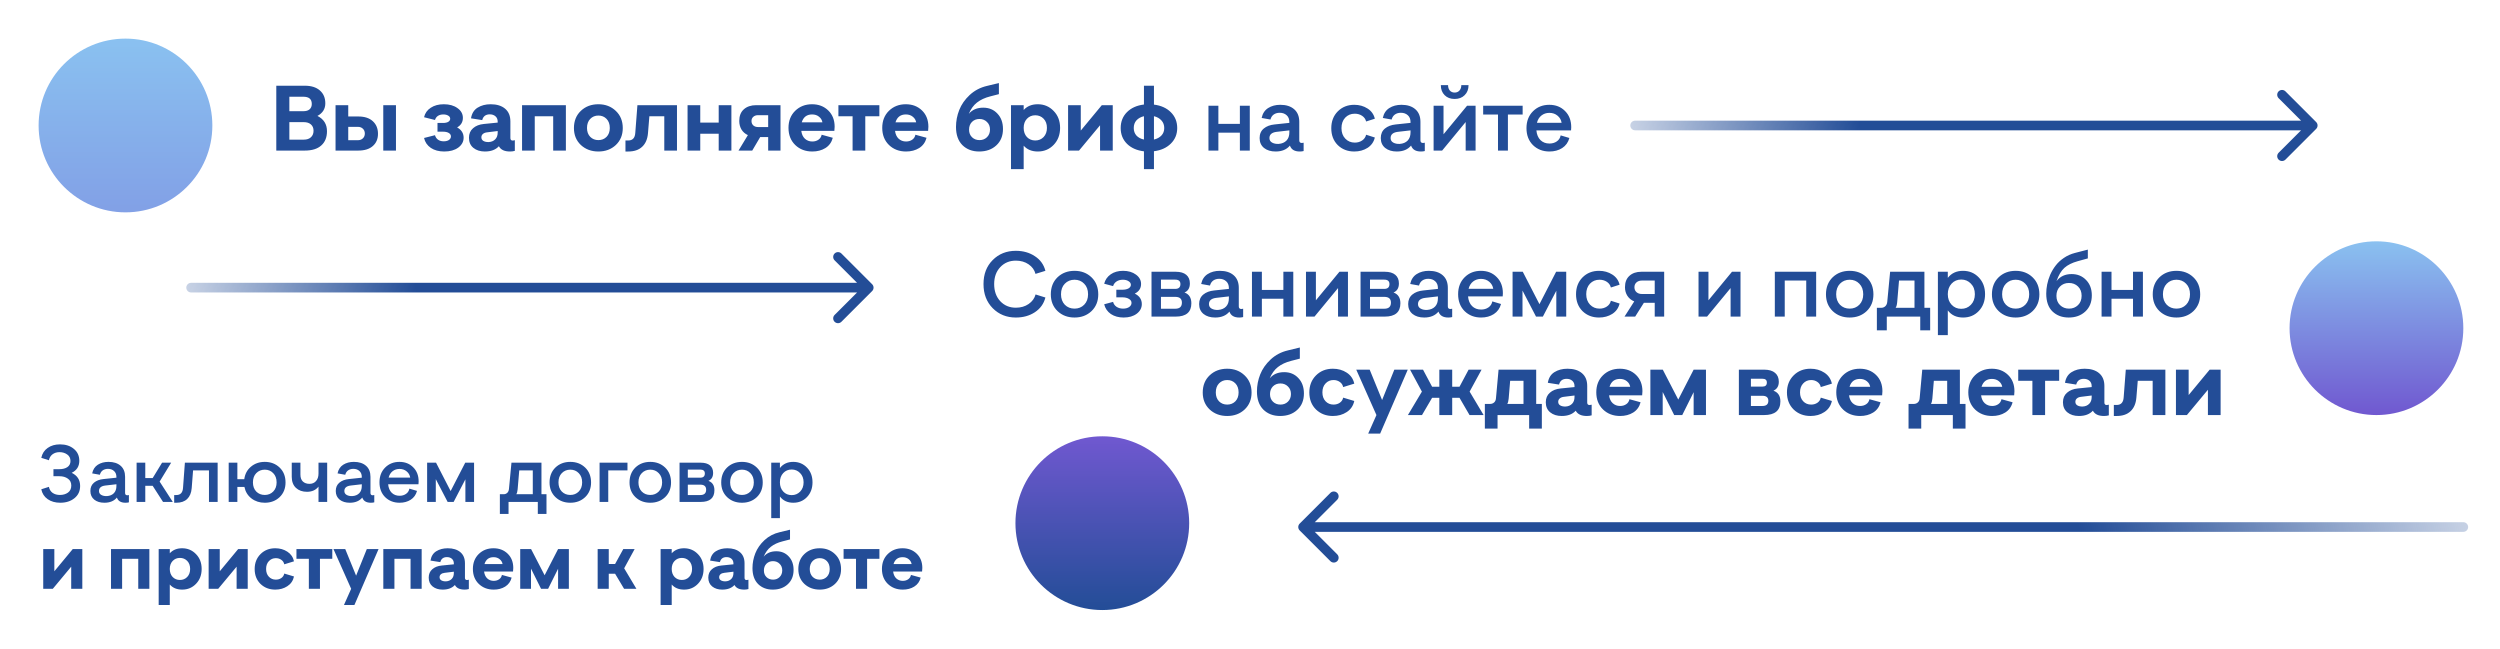 <svg width="1295" height="336" viewBox="0 0 1295 336" fill="none" xmlns="http://www.w3.org/2000/svg">
<path d="M1199.77 66.768C1200.74 65.791 1200.74 64.209 1199.77 63.232L1183.86 47.322C1182.88 46.346 1181.3 46.346 1180.32 47.322C1179.35 48.299 1179.35 49.882 1180.32 50.858L1194.46 65L1180.32 79.142C1179.35 80.118 1179.35 81.701 1180.32 82.678C1181.3 83.654 1182.88 83.654 1183.86 82.678L1199.77 66.768ZM847 62.5C845.619 62.5 844.5 63.619 844.5 65C844.5 66.381 845.619 67.5 847 67.5V62.5ZM1198 62.5L847 62.5V67.5L1198 67.5V62.5Z" fill="url(#paint0_linear_124_6)"/>
<path d="M451.768 150.768C452.744 149.791 452.744 148.209 451.768 147.232L435.858 131.322C434.882 130.346 433.299 130.346 432.322 131.322C431.346 132.299 431.346 133.882 432.322 134.858L446.464 149L432.322 163.142C431.346 164.118 431.346 165.701 432.322 166.678C433.299 167.654 434.882 167.654 435.858 166.678L451.768 150.768ZM99 146.5C97.619 146.5 96.5 147.619 96.5 149C96.5 150.381 97.619 151.5 99 151.5V146.5ZM450 146.5L99 146.5V151.5L450 151.5V146.5Z" fill="url(#paint1_linear_124_6)"/>
<path d="M673.232 271.232C672.256 272.209 672.256 273.791 673.232 274.768L689.142 290.678C690.118 291.654 691.701 291.654 692.678 290.678C693.654 289.701 693.654 288.118 692.678 287.142L678.536 273L692.678 258.858C693.654 257.882 693.654 256.299 692.678 255.322C691.701 254.346 690.118 254.346 689.142 255.322L673.232 271.232ZM1276 275.5C1277.38 275.5 1278.5 274.381 1278.5 273C1278.5 271.619 1277.38 270.5 1276 270.5V275.5ZM675 275.5H1276V270.5H675V275.5Z" fill="url(#paint2_linear_124_6)"/>
<g filter="url(#filter0_f_124_6)">
<circle cx="65" cy="65" r="45" fill="url(#paint3_linear_124_6)"/>
</g>
<g filter="url(#filter1_f_124_6)">
<circle cx="1231" cy="170" r="45" fill="url(#paint4_linear_124_6)"/>
</g>
<g filter="url(#filter2_f_124_6)">
<circle cx="571" cy="271" r="45" fill="url(#paint5_linear_124_6)"/>
</g>
<path d="M143.12 78V44.4H157.856C161.216 44.4 163.824 45.216 165.68 46.848C167.568 48.48 168.512 50.704 168.512 53.52C168.512 56.4 167.152 58.576 164.432 60.048C167.728 61.712 169.376 64.352 169.376 67.968C169.376 71.136 168.384 73.6 166.4 75.36C164.448 77.12 161.6 78 157.856 78H143.12ZM149.888 57.6H157.184C158.56 57.6 159.616 57.28 160.352 56.64C161.12 55.968 161.504 55.04 161.504 53.856C161.504 51.36 160.064 50.112 157.184 50.112H149.888V57.6ZM149.888 72.336H157.328C158.96 72.336 160.208 71.92 161.072 71.088C161.968 70.256 162.416 69.136 162.416 67.728C162.416 66.352 161.968 65.264 161.072 64.464C160.176 63.664 158.928 63.264 157.328 63.264H149.888V72.336ZM173.814 78V54.48H180.39V60.336H185.574C188.838 60.336 191.35 61.152 193.11 62.784C194.902 64.416 195.798 66.592 195.798 69.312C195.798 71.968 194.902 74.08 193.11 75.648C191.35 77.216 188.838 78 185.574 78H173.814ZM198.534 78V54.48H205.11V78H198.534ZM180.39 72.624H185.43C186.454 72.624 187.302 72.304 187.974 71.664C188.646 71.024 188.982 70.192 188.982 69.168C188.982 68.144 188.646 67.312 187.974 66.672C187.302 66.032 186.454 65.712 185.43 65.712H180.39V72.624ZM230.125 78.48C227.341 78.48 225.021 77.856 223.165 76.608C221.309 75.328 220.141 73.616 219.661 71.472L225.325 70.032C225.581 70.992 226.093 71.76 226.861 72.336C227.661 72.912 228.653 73.2 229.837 73.2C230.925 73.2 231.821 72.976 232.525 72.528C233.229 72.048 233.581 71.424 233.581 70.656C233.581 69.92 233.213 69.328 232.477 68.88C231.741 68.432 230.717 68.208 229.405 68.208H226.621V63.696H229.405C230.621 63.696 231.549 63.504 232.189 63.12C232.861 62.704 233.197 62.176 233.197 61.536C233.197 60.832 232.861 60.288 232.189 59.904C231.517 59.488 230.669 59.28 229.645 59.28C228.525 59.28 227.581 59.536 226.813 60.048C226.077 60.56 225.581 61.264 225.325 62.16L219.661 60.72C220.141 58.64 221.293 57.008 223.117 55.824C224.941 54.608 227.197 54 229.885 54C232.797 54 235.165 54.672 236.989 56.016C238.845 57.328 239.773 59.008 239.773 61.056C239.773 63.232 238.781 64.88 236.797 66C239.037 67.248 240.157 69.024 240.157 71.328C240.157 73.376 239.229 75.088 237.373 76.464C235.517 77.808 233.101 78.48 230.125 78.48ZM265.627 72.816C265.755 72.816 266.107 72.752 266.683 72.624V78.144C265.947 78.368 265.115 78.48 264.187 78.48C261.307 78.48 259.387 77.568 258.427 75.744C256.763 77.568 254.347 78.48 251.179 78.48C248.747 78.48 246.763 77.856 245.227 76.608C243.691 75.36 242.923 73.616 242.923 71.376C242.923 69.296 243.627 67.648 245.035 66.432C246.443 65.184 248.299 64.448 250.603 64.224L257.803 63.504V63.024C257.803 61.84 257.419 60.912 256.651 60.24C255.883 59.568 254.907 59.232 253.723 59.232C251.611 59.232 250.299 60.224 249.787 62.208L243.979 61.296C244.395 58.768 245.531 56.928 247.387 55.776C249.275 54.592 251.531 54 254.155 54C257.323 54 259.819 54.768 261.643 56.304C263.467 57.84 264.379 60.032 264.379 62.88V71.52C264.379 72.384 264.795 72.816 265.627 72.816ZM257.803 68.64V67.872L252.379 68.544C251.419 68.64 250.667 68.928 250.123 69.408C249.611 69.856 249.355 70.432 249.355 71.136C249.355 71.968 249.707 72.592 250.411 73.008C251.115 73.424 252.027 73.616 253.147 73.584C254.523 73.52 255.643 73.056 256.507 72.192C257.371 71.328 257.803 70.144 257.803 68.64ZM270.424 78V54.48H293.128V78H286.552V60.24H277V78H270.424ZM318.994 75.12C316.594 77.36 313.586 78.48 309.97 78.48C306.354 78.48 303.33 77.36 300.898 75.12C298.498 72.848 297.298 69.92 297.298 66.336C297.298 62.656 298.498 59.68 300.898 57.408C303.298 55.136 306.322 54 309.97 54C313.586 54 316.594 55.152 318.994 57.456C321.394 59.728 322.594 62.688 322.594 66.336C322.594 69.92 321.394 72.848 318.994 75.12ZM305.746 70.896C306.866 72.016 308.274 72.576 309.97 72.576C311.666 72.576 313.074 72.016 314.194 70.896C315.314 69.744 315.874 68.208 315.874 66.288C315.874 64.304 315.314 62.736 314.194 61.584C313.074 60.432 311.666 59.856 309.97 59.856C308.274 59.856 306.866 60.432 305.746 61.584C304.626 62.736 304.066 64.304 304.066 66.288C304.066 68.208 304.626 69.744 305.746 70.896ZM323.988 78.48V72.768H325.428C327.7 72.768 328.916 71.456 329.076 68.832L330.18 54.48H350.676V78H344.1V60.24H336.372L335.652 69.024C335.396 72.064 334.388 74.4 332.628 76.032C330.9 77.664 328.5 78.48 325.428 78.48H323.988ZM356.158 78V54.48H362.734V63.504H372.286V54.48H378.862V78H372.286V69.264H362.734V78H356.158ZM382.553 78L387.401 69.984C385.993 69.344 384.889 68.384 384.089 67.104C383.321 65.792 382.937 64.304 382.937 62.64C382.937 60.048 383.721 58.048 385.289 56.64C386.889 55.2 389.033 54.48 391.721 54.48H404.297V78H397.913V70.992H393.785L389.657 78H382.553ZM392.633 65.808H397.913V59.664H392.633C391.641 59.664 390.825 59.952 390.185 60.528C389.577 61.072 389.273 61.792 389.273 62.688C389.273 63.616 389.577 64.368 390.185 64.944C390.825 65.52 391.641 65.808 392.633 65.808ZM420.775 78.48C417.223 78.48 414.279 77.36 411.943 75.12C409.607 72.848 408.439 69.888 408.439 66.24C408.439 62.624 409.591 59.68 411.895 57.408C414.231 55.136 417.143 54 420.631 54C424.023 54 426.823 55.072 429.031 57.216C431.239 59.36 432.343 62.176 432.343 65.664C432.343 66.112 432.295 66.816 432.199 67.776H415.063C415.287 69.536 415.911 70.896 416.935 71.856C417.991 72.816 419.271 73.296 420.775 73.296C421.991 73.296 423.047 72.992 423.943 72.384C424.839 71.776 425.399 70.912 425.623 69.792L431.383 71.376C430.775 73.712 429.495 75.488 427.543 76.704C425.623 77.888 423.367 78.48 420.775 78.48ZM415.303 63.36H426.007C425.815 62.208 425.239 61.248 424.279 60.48C423.319 59.68 422.119 59.28 420.679 59.28C417.927 59.28 416.135 60.64 415.303 63.36ZM441.639 78V60.24H434.295V54.48H455.511V60.24H448.215V78H441.639ZM469.337 78.48C465.785 78.48 462.841 77.36 460.505 75.12C458.169 72.848 457.001 69.888 457.001 66.24C457.001 62.624 458.153 59.68 460.457 57.408C462.793 55.136 465.705 54 469.193 54C472.585 54 475.385 55.072 477.593 57.216C479.801 59.36 480.905 62.176 480.905 65.664C480.905 66.112 480.857 66.816 480.761 67.776H463.625C463.849 69.536 464.473 70.896 465.497 71.856C466.553 72.816 467.833 73.296 469.337 73.296C470.553 73.296 471.609 72.992 472.505 72.384C473.401 71.776 473.961 70.912 474.185 69.792L479.945 71.376C479.337 73.712 478.057 75.488 476.105 76.704C474.185 77.888 471.929 78.48 469.337 78.48ZM463.865 63.36H474.569C474.377 62.208 473.801 61.248 472.841 60.48C471.881 59.68 470.681 59.28 469.241 59.28C466.489 59.28 464.697 60.64 463.865 63.36ZM507.205 78.48C503.653 78.48 500.757 77.376 498.517 75.168C496.309 72.928 495.205 69.792 495.205 65.76C495.205 62.752 495.765 59.824 496.885 56.976C498.005 54.128 499.813 51.536 502.309 49.2C504.837 46.864 507.829 45.296 511.285 44.496L517.429 43.008V48.768L512.965 49.92C510.181 50.624 507.877 51.696 506.053 53.136C504.261 54.544 502.853 56.496 501.829 58.992C503.589 56.848 506.085 55.776 509.317 55.776C512.325 55.776 514.773 56.8 516.661 58.848C518.581 60.864 519.541 63.52 519.541 66.816C519.541 70.368 518.389 73.2 516.085 75.312C513.813 77.424 510.853 78.48 507.205 78.48ZM507.397 72.576C508.933 72.576 510.213 72.08 511.237 71.088C512.293 70.064 512.821 68.736 512.821 67.104C512.821 65.472 512.293 64.16 511.237 63.168C510.213 62.144 508.917 61.632 507.349 61.632C505.781 61.632 504.485 62.144 503.461 63.168C502.469 64.192 501.973 65.52 501.973 67.152C501.973 68.784 502.485 70.096 503.509 71.088C504.533 72.08 505.829 72.576 507.397 72.576ZM537.561 54C540.825 54 543.561 55.152 545.769 57.456C548.009 59.728 549.129 62.656 549.129 66.24C549.129 69.792 548.025 72.72 545.817 75.024C543.609 77.328 540.873 78.48 537.609 78.48C534.473 78.48 532.025 77.472 530.265 75.456V87.6H523.689V54.48H530.265V56.976C532.057 54.992 534.489 54 537.561 54ZM531.945 70.992C533.097 72.176 534.537 72.768 536.265 72.768C537.993 72.768 539.433 72.176 540.585 70.992C541.737 69.776 542.313 68.192 542.313 66.24C542.313 64.256 541.737 62.672 540.585 61.488C539.433 60.304 537.993 59.712 536.265 59.712C534.537 59.712 533.097 60.32 531.945 61.536C530.825 62.72 530.265 64.288 530.265 66.24C530.265 68.192 530.825 69.776 531.945 70.992ZM553.267 78V54.48H559.843V67.632L570.739 54.48H576.403V78H569.827V64.896L558.931 78H553.267ZM592.565 87.6V78.384C588.885 77.936 585.957 76.64 583.781 74.496C581.605 72.32 580.517 69.6 580.517 66.336C580.517 63.008 581.605 60.256 583.781 58.08C585.957 55.904 588.885 54.592 592.565 54.144V44.4H597.749V54.192C601.397 54.64 604.309 55.952 606.485 58.128C608.693 60.304 609.797 63.04 609.797 66.336C609.797 69.536 608.693 72.224 606.485 74.4C604.277 76.576 601.365 77.888 597.749 78.336V87.6H592.565ZM592.565 72.288V60.192C590.933 60.576 589.637 61.296 588.677 62.352C587.749 63.376 587.285 64.704 587.285 66.336C587.285 67.872 587.749 69.168 588.677 70.224C589.637 71.248 590.933 71.936 592.565 72.288ZM597.749 72.288C599.381 71.904 600.677 71.2 601.637 70.176C602.597 69.152 603.077 67.872 603.077 66.336C603.077 64.768 602.597 63.456 601.637 62.4C600.677 61.312 599.381 60.576 597.749 60.192V72.288ZM625.983 78V54.768H631.119V64.176H642.255V54.768H647.391V78H642.255V68.736H631.119V78H625.983ZM674.367 74.064C674.527 74.064 674.831 74.016 675.279 73.92V78.24C674.703 78.4 674.031 78.48 673.263 78.48C670.575 78.48 668.879 77.456 668.175 75.408C666.479 77.456 664.015 78.48 660.783 78.48C658.319 78.48 656.319 77.872 654.783 76.656C653.247 75.408 652.479 73.696 652.479 71.52C652.479 69.408 653.199 67.76 654.639 66.576C656.079 65.392 657.935 64.688 660.207 64.464L667.887 63.648V63.216C667.887 61.712 667.423 60.544 666.495 59.712C665.567 58.848 664.367 58.416 662.895 58.416C661.679 58.416 660.639 58.72 659.775 59.328C658.943 59.936 658.383 60.8 658.095 61.92L653.535 61.104C654.015 58.8 655.135 57.088 656.895 55.968C658.655 54.848 660.751 54.288 663.183 54.288C666.223 54.288 668.623 55.056 670.383 56.592C672.143 58.128 673.023 60.304 673.023 63.12V72.72C673.023 73.616 673.471 74.064 674.367 74.064ZM662.319 74.544C664.047 74.416 665.407 73.84 666.399 72.816C667.391 71.792 667.887 70.368 667.887 68.544V67.536L661.215 68.304C658.783 68.624 657.567 69.696 657.567 71.52C657.567 72.576 658.031 73.36 658.959 73.872C659.887 74.384 661.007 74.608 662.319 74.544ZM701.508 78.48C698.084 78.48 695.236 77.376 692.964 75.168C690.724 72.928 689.604 70.016 689.604 66.432C689.604 62.88 690.724 59.968 692.964 57.696C695.236 55.424 698.084 54.288 701.508 54.288C704.1 54.288 706.388 54.928 708.372 56.208C710.356 57.456 711.62 59.216 712.164 61.488L707.652 62.928C707.364 61.712 706.676 60.736 705.588 60C704.5 59.264 703.22 58.896 701.748 58.896C699.764 58.896 698.116 59.584 696.804 60.96C695.524 62.336 694.884 64.144 694.884 66.384C694.884 68.624 695.54 70.432 696.852 71.808C698.164 73.184 699.812 73.872 701.796 73.872C703.236 73.872 704.5 73.504 705.588 72.768C706.676 72.032 707.364 71.04 707.652 69.792L712.164 71.232C711.62 73.536 710.356 75.328 708.372 76.608C706.388 77.856 704.1 78.48 701.508 78.48ZM737.133 74.064C737.293 74.064 737.597 74.016 738.045 73.92V78.24C737.469 78.4 736.797 78.48 736.029 78.48C733.341 78.48 731.645 77.456 730.941 75.408C729.245 77.456 726.781 78.48 723.549 78.48C721.085 78.48 719.085 77.872 717.549 76.656C716.013 75.408 715.245 73.696 715.245 71.52C715.245 69.408 715.965 67.76 717.405 66.576C718.845 65.392 720.701 64.688 722.973 64.464L730.653 63.648V63.216C730.653 61.712 730.189 60.544 729.261 59.712C728.333 58.848 727.133 58.416 725.661 58.416C724.445 58.416 723.405 58.72 722.541 59.328C721.709 59.936 721.149 60.8 720.861 61.92L716.301 61.104C716.781 58.8 717.901 57.088 719.661 55.968C721.421 54.848 723.517 54.288 725.949 54.288C728.989 54.288 731.389 55.056 733.149 56.592C734.909 58.128 735.789 60.304 735.789 63.12V72.72C735.789 73.616 736.237 74.064 737.133 74.064ZM725.085 74.544C726.813 74.416 728.173 73.84 729.165 72.816C730.157 71.792 730.653 70.368 730.653 68.544V67.536L723.981 68.304C721.549 68.624 720.333 69.696 720.333 71.52C720.333 72.576 720.797 73.36 721.725 73.872C722.653 74.384 723.773 74.608 725.085 74.544ZM758.688 49.296C757.376 50.608 755.648 51.264 753.504 51.264C751.36 51.264 749.632 50.608 748.32 49.296C747.008 47.984 746.352 46.256 746.352 44.112H750.096C750.096 45.264 750.4 46.192 751.008 46.896C751.648 47.6 752.48 47.952 753.504 47.952C754.528 47.952 755.36 47.6 756 46.896C756.64 46.192 756.96 45.264 756.96 44.112H760.704C760.704 46.256 760.032 47.984 758.688 49.296ZM742.608 78V54.768H747.744V69.552L759.936 54.768H764.352V78H759.216V63.216L747.024 78H742.608ZM775.961 78V59.328H768.281V54.768H788.729V59.328H781.097V78H775.961ZM802.618 78.48C799.194 78.48 796.346 77.376 794.074 75.168C791.834 72.928 790.714 70 790.714 66.384C790.714 62.8 791.834 59.888 794.074 57.648C796.314 55.408 799.13 54.288 802.522 54.288C805.85 54.288 808.57 55.36 810.682 57.504C812.826 59.616 813.898 62.416 813.898 65.904C813.898 66.416 813.866 66.96 813.802 67.536H795.85C796.042 69.68 796.746 71.36 797.962 72.576C799.178 73.76 800.73 74.352 802.618 74.352C804.09 74.352 805.354 73.984 806.41 73.248C807.498 72.512 808.17 71.472 808.426 70.128L812.938 71.472C812.33 73.744 811.082 75.488 809.194 76.704C807.338 77.888 805.146 78.48 802.618 78.48ZM796.138 63.6H808.906C808.682 62.128 807.994 60.912 806.842 59.952C805.69 58.96 804.266 58.464 802.57 58.464C801.002 58.464 799.642 58.912 798.49 59.808C797.338 60.704 796.554 61.968 796.138 63.6Z" fill="#234D97"/>
<path d="M526.208 164.48C521.408 164.48 517.408 162.864 514.208 159.632C511.04 156.4 509.456 152.24 509.456 147.152C509.456 142.032 511.04 137.888 514.208 134.72C517.376 131.52 521.376 129.92 526.208 129.92C529.984 129.92 533.264 130.848 536.048 132.704C538.864 134.528 540.688 137.056 541.52 140.288L536.384 141.872C535.872 139.856 534.688 138.208 532.832 136.928C530.976 135.648 528.768 135.008 526.208 135.008C522.944 135.008 520.256 136.128 518.144 138.368C516.032 140.608 514.976 143.536 514.976 147.152C514.976 150.8 516.032 153.76 518.144 156.032C520.256 158.272 522.944 159.392 526.208 159.392C528.768 159.392 530.976 158.752 532.832 157.472C534.688 156.192 535.888 154.544 536.432 152.528L541.52 154.112C540.688 157.344 538.864 159.888 536.048 161.744C533.264 163.568 529.984 164.48 526.208 164.48ZM565.395 161.168C563.059 163.376 560.131 164.48 556.611 164.48C553.091 164.48 550.163 163.376 547.827 161.168C545.491 158.928 544.323 156.032 544.323 152.48C544.323 148.832 545.475 145.888 547.779 143.648C550.115 141.408 553.059 140.288 556.611 140.288C560.131 140.288 563.059 141.408 565.395 143.648C567.731 145.888 568.899 148.832 568.899 152.48C568.899 156.032 567.731 158.928 565.395 161.168ZM556.611 159.872C558.595 159.872 560.259 159.2 561.603 157.856C562.947 156.48 563.619 154.672 563.619 152.432C563.619 150.128 562.947 148.304 561.603 146.96C560.291 145.584 558.627 144.896 556.611 144.896C554.595 144.896 552.915 145.584 551.571 146.96C550.259 148.304 549.603 150.128 549.603 152.432C549.603 154.672 550.259 156.48 551.571 157.856C552.915 159.2 554.595 159.872 556.611 159.872ZM582.048 164.48C579.456 164.48 577.248 163.872 575.424 162.656C573.632 161.408 572.48 159.728 571.968 157.616L576.576 156.368C576.832 157.424 577.424 158.272 578.352 158.912C579.312 159.552 580.448 159.872 581.76 159.872C583.008 159.872 584.048 159.6 584.88 159.056C585.712 158.48 586.128 157.76 586.128 156.896C586.128 156.032 585.68 155.344 584.784 154.832C583.92 154.288 582.768 154.016 581.328 154.016H578.256V150.08H581.328C582.672 150.08 583.744 149.856 584.544 149.408C585.376 148.928 585.792 148.304 585.792 147.536C585.792 146.768 585.392 146.144 584.592 145.664C583.824 145.152 582.848 144.896 581.664 144.896C580.352 144.896 579.248 145.2 578.352 145.808C577.456 146.416 576.864 147.216 576.576 148.208L571.968 146.96C572.48 144.944 573.6 143.328 575.328 142.112C577.056 140.896 579.2 140.288 581.76 140.288C584.448 140.288 586.672 140.944 588.432 142.256C590.192 143.536 591.072 145.152 591.072 147.104C591.072 149.344 589.984 151.008 587.808 152.096C590.24 153.28 591.456 155.088 591.456 157.52C591.456 159.504 590.576 161.168 588.816 162.512C587.056 163.824 584.8 164.48 582.048 164.48ZM596.483 164V140.768H609.011C611.411 140.768 613.235 141.296 614.483 142.352C615.731 143.408 616.355 144.896 616.355 146.816C616.355 149.152 615.427 150.72 613.571 151.52C615.939 152.384 617.123 154.24 617.123 157.088C617.123 161.696 614.419 164 609.011 164H596.483ZM601.379 149.648H608.723C610.547 149.648 611.459 148.816 611.459 147.152C611.459 145.616 610.547 144.848 608.723 144.848H601.379V149.648ZM601.379 159.92H608.771C611.075 159.92 612.227 158.864 612.227 156.752C612.227 154.768 611.075 153.776 608.771 153.776H601.379V159.92ZM643.039 160.064C643.199 160.064 643.503 160.016 643.951 159.92V164.24C643.375 164.4 642.703 164.48 641.935 164.48C639.247 164.48 637.551 163.456 636.847 161.408C635.151 163.456 632.687 164.48 629.455 164.48C626.991 164.48 624.991 163.872 623.455 162.656C621.919 161.408 621.151 159.696 621.151 157.52C621.151 155.408 621.871 153.76 623.311 152.576C624.751 151.392 626.607 150.688 628.879 150.464L636.559 149.648V149.216C636.559 147.712 636.095 146.544 635.167 145.712C634.239 144.848 633.039 144.416 631.567 144.416C630.351 144.416 629.311 144.72 628.447 145.328C627.615 145.936 627.055 146.8 626.767 147.92L622.207 147.104C622.687 144.8 623.807 143.088 625.567 141.968C627.327 140.848 629.423 140.288 631.855 140.288C634.895 140.288 637.295 141.056 639.055 142.592C640.815 144.128 641.695 146.304 641.695 149.12V158.72C641.695 159.616 642.143 160.064 643.039 160.064ZM630.991 160.544C632.719 160.416 634.079 159.84 635.071 158.816C636.063 157.792 636.559 156.368 636.559 154.544V153.536L629.887 154.304C627.455 154.624 626.239 155.696 626.239 157.52C626.239 158.576 626.703 159.36 627.631 159.872C628.559 160.384 629.679 160.608 630.991 160.544ZM648.514 164V140.768H653.65V150.176H664.786V140.768H669.922V164H664.786V154.736H653.65V164H648.514ZM676.498 164V140.768H681.634V155.552L693.826 140.768H698.242V164H693.106V149.216L680.914 164H676.498ZM704.764 164V140.768H717.292C719.692 140.768 721.516 141.296 722.764 142.352C724.012 143.408 724.636 144.896 724.636 146.816C724.636 149.152 723.708 150.72 721.852 151.52C724.22 152.384 725.404 154.24 725.404 157.088C725.404 161.696 722.7 164 717.292 164H704.764ZM709.66 149.648H717.004C718.828 149.648 719.74 148.816 719.74 147.152C719.74 145.616 718.828 144.848 717.004 144.848H709.66V149.648ZM709.66 159.92H717.052C719.356 159.92 720.508 158.864 720.508 156.752C720.508 154.768 719.356 153.776 717.052 153.776H709.66V159.92ZM751.32 160.064C751.48 160.064 751.784 160.016 752.232 159.92V164.24C751.656 164.4 750.984 164.48 750.216 164.48C747.528 164.48 745.832 163.456 745.128 161.408C743.432 163.456 740.968 164.48 737.736 164.48C735.272 164.48 733.272 163.872 731.736 162.656C730.2 161.408 729.432 159.696 729.432 157.52C729.432 155.408 730.152 153.76 731.592 152.576C733.032 151.392 734.888 150.688 737.16 150.464L744.84 149.648V149.216C744.84 147.712 744.376 146.544 743.448 145.712C742.52 144.848 741.32 144.416 739.848 144.416C738.632 144.416 737.592 144.72 736.728 145.328C735.896 145.936 735.336 146.8 735.048 147.92L730.488 147.104C730.968 144.8 732.088 143.088 733.848 141.968C735.608 140.848 737.704 140.288 740.136 140.288C743.176 140.288 745.576 141.056 747.336 142.592C749.096 144.128 749.976 146.304 749.976 149.12V158.72C749.976 159.616 750.424 160.064 751.32 160.064ZM739.272 160.544C741 160.416 742.36 159.84 743.352 158.816C744.344 157.792 744.84 156.368 744.84 154.544V153.536L738.168 154.304C735.736 154.624 734.52 155.696 734.52 157.52C734.52 158.576 734.984 159.36 735.912 159.872C736.84 160.384 737.96 160.608 739.272 160.544ZM767.211 164.48C763.787 164.48 760.939 163.376 758.667 161.168C756.427 158.928 755.307 156 755.307 152.384C755.307 148.8 756.427 145.888 758.667 143.648C760.907 141.408 763.723 140.288 767.115 140.288C770.443 140.288 773.163 141.36 775.275 143.504C777.419 145.616 778.491 148.416 778.491 151.904C778.491 152.416 778.459 152.96 778.395 153.536H760.443C760.635 155.68 761.339 157.36 762.555 158.576C763.771 159.76 765.323 160.352 767.211 160.352C768.683 160.352 769.947 159.984 771.003 159.248C772.091 158.512 772.763 157.472 773.019 156.128L777.531 157.472C776.923 159.744 775.675 161.488 773.787 162.704C771.931 163.888 769.739 164.48 767.211 164.48ZM760.731 149.6H773.499C773.275 148.128 772.587 146.912 771.435 145.952C770.283 144.96 768.859 144.464 767.163 144.464C765.595 144.464 764.235 144.912 763.083 145.808C761.931 146.704 761.147 147.968 760.731 149.6ZM806.074 140.768H811.306V164H806.17V150.608L799.21 164H795.658L788.65 150.512V164H783.514V140.768H788.794L797.434 157.568L806.074 140.768ZM828.289 164.48C824.865 164.48 822.017 163.376 819.745 161.168C817.505 158.928 816.385 156.016 816.385 152.432C816.385 148.88 817.505 145.968 819.745 143.696C822.017 141.424 824.865 140.288 828.289 140.288C830.881 140.288 833.169 140.928 835.153 142.208C837.137 143.456 838.401 145.216 838.945 147.488L834.433 148.928C834.145 147.712 833.457 146.736 832.369 146C831.281 145.264 830.001 144.896 828.529 144.896C826.545 144.896 824.897 145.584 823.585 146.96C822.305 148.336 821.665 150.144 821.665 152.384C821.665 154.624 822.321 156.432 823.633 157.808C824.945 159.184 826.593 159.872 828.577 159.872C830.017 159.872 831.281 159.504 832.369 158.768C833.457 158.032 834.145 157.04 834.433 155.792L838.945 157.232C838.401 159.536 837.137 161.328 835.153 162.608C833.169 163.856 830.881 164.48 828.289 164.48ZM841.498 164L846.538 156.128C845.034 155.52 843.85 154.56 842.986 153.248C842.154 151.936 841.738 150.448 841.738 148.784C841.738 146.224 842.506 144.256 844.042 142.88C845.578 141.472 847.642 140.768 850.234 140.768H862.042V164H857.146V156.848H851.53L847.018 164H841.498ZM850.474 152.288H857.146V145.328H850.474C849.354 145.328 848.426 145.648 847.69 146.288C846.986 146.928 846.634 147.76 846.634 148.784C846.634 149.84 846.986 150.688 847.69 151.328C848.426 151.968 849.354 152.288 850.474 152.288ZM879.842 164V140.768H884.978V155.552L897.17 140.768H901.586V164H896.45V149.216L884.258 164H879.842ZM919.358 164V140.768H940.766V164H935.63V145.328H924.494V164H919.358ZM966.926 161.168C964.59 163.376 961.662 164.48 958.142 164.48C954.622 164.48 951.694 163.376 949.358 161.168C947.022 158.928 945.854 156.032 945.854 152.48C945.854 148.832 947.006 145.888 949.31 143.648C951.646 141.408 954.59 140.288 958.142 140.288C961.662 140.288 964.59 141.408 966.926 143.648C969.262 145.888 970.43 148.832 970.43 152.48C970.43 156.032 969.262 158.928 966.926 161.168ZM958.142 159.872C960.126 159.872 961.79 159.2 963.134 157.856C964.478 156.48 965.15 154.672 965.15 152.432C965.15 150.128 964.478 148.304 963.134 146.96C961.822 145.584 960.158 144.896 958.142 144.896C956.126 144.896 954.446 145.584 953.102 146.96C951.79 148.304 951.134 150.128 951.134 152.432C951.134 154.672 951.79 156.48 953.102 157.856C954.446 159.2 956.126 159.872 958.142 159.872ZM972.22 171.104V159.44H974.476C975.276 159.44 975.964 159.184 976.54 158.672C977.148 158.128 977.5 157.36 977.596 156.368L979.084 140.768H996.844V159.44H999.82V171.104H994.684V164H977.356V171.104H972.22ZM981.916 159.44H991.708V145.328H983.692L982.732 156.608C982.604 157.984 982.332 158.928 981.916 159.44ZM1016.83 140.288C1020.1 140.288 1022.82 141.424 1024.99 143.696C1027.17 145.936 1028.26 148.832 1028.26 152.384C1028.26 155.936 1027.17 158.848 1024.99 161.12C1022.85 163.36 1020.15 164.48 1016.88 164.48C1013.46 164.48 1010.82 163.248 1008.96 160.784V173.6H1003.83V140.768H1008.96V143.936C1010.85 141.504 1013.47 140.288 1016.83 140.288ZM1015.92 159.968C1017.91 159.968 1019.57 159.28 1020.91 157.904C1022.29 156.496 1022.98 154.656 1022.98 152.384C1022.98 150.112 1022.29 148.288 1020.91 146.912C1019.57 145.504 1017.91 144.8 1015.92 144.8C1013.91 144.8 1012.24 145.504 1010.93 146.912C1009.62 148.32 1008.96 150.144 1008.96 152.384C1008.96 154.624 1009.62 156.448 1010.93 157.856C1012.24 159.264 1013.91 159.968 1015.92 159.968ZM1052.89 161.168C1050.56 163.376 1047.63 164.48 1044.11 164.48C1040.59 164.48 1037.66 163.376 1035.33 161.168C1032.99 158.928 1031.82 156.032 1031.82 152.48C1031.82 148.832 1032.97 145.888 1035.28 143.648C1037.61 141.408 1040.56 140.288 1044.11 140.288C1047.63 140.288 1050.56 141.408 1052.89 143.648C1055.23 145.888 1056.4 148.832 1056.4 152.48C1056.4 156.032 1055.23 158.928 1052.89 161.168ZM1044.11 159.872C1046.09 159.872 1047.76 159.2 1049.1 157.856C1050.45 156.48 1051.12 154.672 1051.12 152.432C1051.12 150.128 1050.45 148.304 1049.1 146.96C1047.79 145.584 1046.13 144.896 1044.11 144.896C1042.09 144.896 1040.41 145.584 1039.07 146.96C1037.76 148.304 1037.1 150.128 1037.1 152.432C1037.1 154.672 1037.76 156.48 1039.07 157.856C1040.41 159.2 1042.09 159.872 1044.11 159.872ZM1071.61 164.48C1068.19 164.48 1065.39 163.44 1063.21 161.36C1061.04 159.28 1059.95 156.192 1059.95 152.096C1059.95 150.56 1060.11 148.976 1060.43 147.344C1060.75 145.712 1061.28 144.032 1062.01 142.304C1062.78 140.576 1063.72 138.992 1064.84 137.552C1065.96 136.08 1067.37 134.768 1069.07 133.616C1070.8 132.432 1072.72 131.568 1074.83 131.024L1081.5 129.296V133.856L1076.27 135.296C1073.36 136.096 1071.05 137.248 1069.36 138.752C1067.69 140.256 1066.33 142.544 1065.28 145.616C1067.13 143.184 1069.74 141.968 1073.1 141.968C1076.14 141.968 1078.64 142.992 1080.59 145.04C1082.57 147.056 1083.56 149.712 1083.56 153.008C1083.56 156.496 1082.44 159.28 1080.2 161.36C1077.96 163.44 1075.1 164.48 1071.61 164.48ZM1067.1 158.048C1068.35 159.264 1069.9 159.872 1071.76 159.872C1073.61 159.872 1075.16 159.264 1076.41 158.048C1077.66 156.832 1078.28 155.216 1078.28 153.2C1078.28 151.216 1077.66 149.616 1076.41 148.4C1075.16 147.184 1073.6 146.576 1071.71 146.576C1069.82 146.576 1068.27 147.2 1067.05 148.448C1065.84 149.664 1065.23 151.264 1065.23 153.248C1065.23 155.232 1065.85 156.832 1067.1 158.048ZM1088.62 164V140.768H1093.76V150.176H1104.9V140.768H1110.03V164H1104.9V154.736H1093.76V164H1088.62ZM1136.19 161.168C1133.86 163.376 1130.93 164.48 1127.41 164.48C1123.89 164.48 1120.96 163.376 1118.62 161.168C1116.29 158.928 1115.12 156.032 1115.12 152.48C1115.12 148.832 1116.27 145.888 1118.58 143.648C1120.91 141.408 1123.86 140.288 1127.41 140.288C1130.93 140.288 1133.86 141.408 1136.19 143.648C1138.53 145.888 1139.7 148.832 1139.7 152.48C1139.7 156.032 1138.53 158.928 1136.19 161.168ZM1127.41 159.872C1129.39 159.872 1131.06 159.2 1132.4 157.856C1133.74 156.48 1134.42 154.672 1134.42 152.432C1134.42 150.128 1133.74 148.304 1132.4 146.96C1131.09 145.584 1129.42 144.896 1127.41 144.896C1125.39 144.896 1123.71 145.584 1122.37 146.96C1121.06 148.304 1120.4 150.128 1120.4 152.432C1120.4 154.672 1121.06 156.48 1122.37 157.856C1123.71 159.2 1125.39 159.872 1127.41 159.872ZM644.713 212.12C642.313 214.36 639.305 215.48 635.689 215.48C632.073 215.48 629.049 214.36 626.617 212.12C624.217 209.848 623.017 206.92 623.017 203.336C623.017 199.656 624.217 196.68 626.617 194.408C629.017 192.136 632.041 191 635.689 191C639.305 191 642.313 192.152 644.713 194.456C647.113 196.728 648.313 199.688 648.313 203.336C648.313 206.92 647.113 209.848 644.713 212.12ZM631.465 207.896C632.585 209.016 633.993 209.576 635.689 209.576C637.385 209.576 638.793 209.016 639.913 207.896C641.033 206.744 641.593 205.208 641.593 203.288C641.593 201.304 641.033 199.736 639.913 198.584C638.793 197.432 637.385 196.856 635.689 196.856C633.993 196.856 632.585 197.432 631.465 198.584C630.345 199.736 629.785 201.304 629.785 203.288C629.785 205.208 630.345 206.744 631.465 207.896ZM663.095 215.48C659.543 215.48 656.647 214.376 654.407 212.168C652.199 209.928 651.095 206.792 651.095 202.76C651.095 199.752 651.655 196.824 652.775 193.976C653.895 191.128 655.703 188.536 658.199 186.2C660.727 183.864 663.719 182.296 667.175 181.496L673.319 180.008V185.768L668.855 186.92C666.071 187.624 663.767 188.696 661.943 190.136C660.151 191.544 658.743 193.496 657.719 195.992C659.479 193.848 661.975 192.776 665.207 192.776C668.215 192.776 670.663 193.8 672.551 195.848C674.471 197.864 675.431 200.52 675.431 203.816C675.431 207.368 674.279 210.2 671.975 212.312C669.703 214.424 666.743 215.48 663.095 215.48ZM663.287 209.576C664.823 209.576 666.103 209.08 667.127 208.088C668.183 207.064 668.711 205.736 668.711 204.104C668.711 202.472 668.183 201.16 667.127 200.168C666.103 199.144 664.807 198.632 663.239 198.632C661.671 198.632 660.375 199.144 659.351 200.168C658.359 201.192 657.863 202.52 657.863 204.152C657.863 205.784 658.375 207.096 659.399 208.088C660.423 209.08 661.719 209.576 663.287 209.576ZM690.428 215.48C686.94 215.48 684.028 214.36 681.692 212.12C679.388 209.848 678.236 206.904 678.236 203.288C678.236 199.704 679.388 196.76 681.692 194.456C683.996 192.152 686.908 191 690.428 191C693.148 191 695.532 191.672 697.58 193.016C699.66 194.36 700.972 196.264 701.516 198.728L695.756 200.504C695.532 199.384 694.956 198.504 694.028 197.864C693.1 197.192 692.012 196.856 690.764 196.856C689.1 196.856 687.724 197.448 686.636 198.632C685.548 199.784 685.004 201.32 685.004 203.24C685.004 205.16 685.548 206.696 686.636 207.848C687.724 209 689.1 209.576 690.764 209.576C692.012 209.576 693.1 209.256 694.028 208.616C694.956 207.976 695.532 207.096 695.756 205.976L701.516 207.704C700.972 210.2 699.66 212.12 697.58 213.464C695.532 214.808 693.148 215.48 690.428 215.48ZM722.263 191.48H729.223L714.919 224.6H708.727L712.999 215L702.535 191.48H709.495L715.927 207.224L722.263 191.48ZM729.297 215L736.545 202.856L730.401 191.48H737.121L741.825 200.312H745.569V191.48H752.241V200.312H756.033L760.737 191.48H767.457L761.265 202.856L768.513 215H761.217L756.033 206.072H752.241V215H745.569V206.072H741.825L736.593 215H729.297ZM769.155 222.008V209.24H771.795C772.659 209.24 773.379 208.984 773.955 208.472C774.531 207.96 774.851 207.224 774.915 206.264L776.259 191.48H795.747V209.24H798.675V222.008H792.099V215H775.731V222.008H769.155ZM780.771 209.24H789.171V197.24H782.259L781.491 206.504C781.363 207.752 781.123 208.664 780.771 209.24ZM823.424 209.816C823.552 209.816 823.904 209.752 824.48 209.624V215.144C823.744 215.368 822.912 215.48 821.984 215.48C819.104 215.48 817.184 214.568 816.224 212.744C814.56 214.568 812.144 215.48 808.976 215.48C806.544 215.48 804.56 214.856 803.024 213.608C801.488 212.36 800.72 210.616 800.72 208.376C800.72 206.296 801.424 204.648 802.832 203.432C804.24 202.184 806.096 201.448 808.4 201.224L815.6 200.504V200.024C815.6 198.84 815.216 197.912 814.448 197.24C813.68 196.568 812.704 196.232 811.52 196.232C809.408 196.232 808.096 197.224 807.584 199.208L801.776 198.296C802.192 195.768 803.328 193.928 805.184 192.776C807.072 191.592 809.328 191 811.952 191C815.12 191 817.616 191.768 819.44 193.304C821.264 194.84 822.176 197.032 822.176 199.88V208.52C822.176 209.384 822.592 209.816 823.424 209.816ZM815.6 205.64V204.872L810.176 205.544C809.216 205.64 808.464 205.928 807.92 206.408C807.408 206.856 807.152 207.432 807.152 208.136C807.152 208.968 807.504 209.592 808.208 210.008C808.912 210.424 809.824 210.616 810.944 210.584C812.32 210.52 813.44 210.056 814.304 209.192C815.168 208.328 815.6 207.144 815.6 205.64ZM839.212 215.48C835.66 215.48 832.716 214.36 830.38 212.12C828.044 209.848 826.876 206.888 826.876 203.24C826.876 199.624 828.028 196.68 830.332 194.408C832.668 192.136 835.58 191 839.068 191C842.46 191 845.26 192.072 847.468 194.216C849.676 196.36 850.78 199.176 850.78 202.664C850.78 203.112 850.732 203.816 850.636 204.776H833.5C833.724 206.536 834.348 207.896 835.372 208.856C836.428 209.816 837.708 210.296 839.212 210.296C840.428 210.296 841.484 209.992 842.38 209.384C843.276 208.776 843.836 207.912 844.06 206.792L849.82 208.376C849.212 210.712 847.932 212.488 845.98 213.704C844.06 214.888 841.804 215.48 839.212 215.48ZM833.74 200.36H844.444C844.252 199.208 843.676 198.248 842.716 197.48C841.756 196.68 840.556 196.28 839.116 196.28C836.364 196.28 834.572 197.64 833.74 200.36ZM877.308 191.48H883.692V215H877.308V203.144L871.404 215H867.228L861.276 203.048V215H854.892V191.48H861.324L869.34 206.984L877.308 191.48ZM900.736 215V191.48H913.792C916.32 191.48 918.224 192.04 919.504 193.16C920.784 194.248 921.424 195.784 921.424 197.768C921.424 200.008 920.496 201.544 918.64 202.376C921.04 203.24 922.24 205.08 922.24 207.896C922.24 212.632 919.424 215 913.792 215H900.736ZM906.976 200.264H912.928C914.464 200.264 915.232 199.56 915.232 198.152C915.232 196.84 914.464 196.184 912.928 196.184H906.976V200.264ZM906.976 210.296H912.928C914.976 210.296 916 209.4 916 207.608C916 205.88 914.976 205.016 912.928 205.016H906.976V210.296ZM937.834 215.48C934.346 215.48 931.434 214.36 929.098 212.12C926.794 209.848 925.642 206.904 925.642 203.288C925.642 199.704 926.794 196.76 929.098 194.456C931.402 192.152 934.314 191 937.834 191C940.554 191 942.938 191.672 944.986 193.016C947.066 194.36 948.378 196.264 948.922 198.728L943.162 200.504C942.938 199.384 942.362 198.504 941.434 197.864C940.506 197.192 939.418 196.856 938.17 196.856C936.506 196.856 935.13 197.448 934.042 198.632C932.954 199.784 932.41 201.32 932.41 203.24C932.41 205.16 932.954 206.696 934.042 207.848C935.13 209 936.506 209.576 938.17 209.576C939.418 209.576 940.506 209.256 941.434 208.616C942.362 207.976 942.938 207.096 943.162 205.976L948.922 207.704C948.378 210.2 947.066 212.12 944.986 213.464C942.938 214.808 940.554 215.48 937.834 215.48ZM963.525 215.48C959.973 215.48 957.029 214.36 954.693 212.12C952.357 209.848 951.189 206.888 951.189 203.24C951.189 199.624 952.341 196.68 954.645 194.408C956.981 192.136 959.893 191 963.381 191C966.773 191 969.573 192.072 971.781 194.216C973.989 196.36 975.093 199.176 975.093 202.664C975.093 203.112 975.045 203.816 974.949 204.776H957.813C958.037 206.536 958.661 207.896 959.685 208.856C960.741 209.816 962.021 210.296 963.525 210.296C964.741 210.296 965.797 209.992 966.693 209.384C967.589 208.776 968.149 207.912 968.373 206.792L974.133 208.376C973.525 210.712 972.245 212.488 970.293 213.704C968.373 214.888 966.117 215.48 963.525 215.48ZM958.053 200.36H968.757C968.565 199.208 967.989 198.248 967.029 197.48C966.069 196.68 964.869 196.28 963.429 196.28C960.677 196.28 958.885 197.64 958.053 200.36ZM988.624 222.008V209.24H991.264C992.128 209.24 992.848 208.984 993.424 208.472C994 207.96 994.32 207.224 994.384 206.264L995.728 191.48H1015.22V209.24H1018.14V222.008H1011.57V215H995.2V222.008H988.624ZM1000.24 209.24H1008.64V197.24H1001.73L1000.96 206.504C1000.83 207.752 1000.59 208.664 1000.24 209.24ZM1031.92 215.48C1028.36 215.48 1025.42 214.36 1023.08 212.12C1020.75 209.848 1019.58 206.888 1019.58 203.24C1019.58 199.624 1020.73 196.68 1023.04 194.408C1025.37 192.136 1028.28 191 1031.77 191C1035.16 191 1037.96 192.072 1040.17 194.216C1042.38 196.36 1043.48 199.176 1043.48 202.664C1043.48 203.112 1043.44 203.816 1043.34 204.776H1026.2C1026.43 206.536 1027.05 207.896 1028.08 208.856C1029.13 209.816 1030.41 210.296 1031.92 210.296C1033.13 210.296 1034.19 209.992 1035.08 209.384C1035.98 208.776 1036.54 207.912 1036.76 206.792L1042.52 208.376C1041.92 210.712 1040.64 212.488 1038.68 213.704C1036.76 214.888 1034.51 215.48 1031.92 215.48ZM1026.44 200.36H1037.15C1036.96 199.208 1036.38 198.248 1035.42 197.48C1034.46 196.68 1033.26 196.28 1031.82 196.28C1029.07 196.28 1027.28 197.64 1026.44 200.36ZM1052.78 215V197.24H1045.44V191.48H1066.65V197.24H1059.36V215H1052.78ZM1091.31 209.816C1091.44 209.816 1091.79 209.752 1092.37 209.624V215.144C1091.63 215.368 1090.8 215.48 1089.87 215.48C1086.99 215.48 1085.07 214.568 1084.11 212.744C1082.45 214.568 1080.03 215.48 1076.87 215.48C1074.43 215.48 1072.45 214.856 1070.91 213.608C1069.38 212.36 1068.61 210.616 1068.61 208.376C1068.61 206.296 1069.31 204.648 1070.72 203.432C1072.13 202.184 1073.99 201.448 1076.29 201.224L1083.49 200.504V200.024C1083.49 198.84 1083.11 197.912 1082.34 197.24C1081.57 196.568 1080.59 196.232 1079.41 196.232C1077.3 196.232 1075.99 197.224 1075.47 199.208L1069.67 198.296C1070.08 195.768 1071.22 193.928 1073.07 192.776C1074.96 191.592 1077.22 191 1079.84 191C1083.01 191 1085.51 191.768 1087.33 193.304C1089.15 194.84 1090.07 197.032 1090.07 199.88V208.52C1090.07 209.384 1090.48 209.816 1091.31 209.816ZM1083.49 205.64V204.872L1078.07 205.544C1077.11 205.64 1076.35 205.928 1075.81 206.408C1075.3 206.856 1075.04 207.432 1075.04 208.136C1075.04 208.968 1075.39 209.592 1076.1 210.008C1076.8 210.424 1077.71 210.616 1078.83 210.584C1080.21 210.52 1081.33 210.056 1082.19 209.192C1083.06 208.328 1083.49 207.144 1083.49 205.64ZM1094.97 215.48V209.768H1096.41C1098.68 209.768 1099.9 208.456 1100.06 205.832L1101.16 191.48H1121.66V215H1115.08V197.24H1107.36L1106.64 206.024C1106.38 209.064 1105.37 211.4 1103.61 213.032C1101.88 214.664 1099.48 215.48 1096.41 215.48H1094.97ZM1127.14 215V191.48H1133.72V204.632L1144.61 191.48H1150.28V215H1143.7V201.896L1132.81 215H1127.14Z" fill="#234D97"/>
<path d="M31.214 260.42C28.638 260.42 26.468 259.804 24.704 258.572C22.94 257.34 21.834 255.632 21.386 253.448L25.334 252.188C25.586 253.504 26.216 254.54 27.224 255.296C28.26 256.024 29.534 256.388 31.046 256.388C32.67 256.388 34.056 255.982 35.204 255.17C36.352 254.33 36.926 253.112 36.926 251.516C36.926 249.948 36.338 248.758 35.162 247.946C34.014 247.106 32.558 246.686 30.794 246.686H27.686V243.032H30.794C32.446 243.032 33.804 242.682 34.868 241.982C35.96 241.254 36.506 240.19 36.506 238.79C36.506 237.334 35.946 236.214 34.826 235.43C33.706 234.618 32.376 234.212 30.836 234.212C29.408 234.212 28.19 234.59 27.182 235.346C26.202 236.102 25.586 237.124 25.334 238.412L21.386 237.152C21.862 234.94 22.968 233.232 24.704 232.028C26.44 230.796 28.568 230.18 31.088 230.18C34 230.18 36.394 230.964 38.27 232.532C40.146 234.072 41.084 236.13 41.084 238.706C41.084 241.562 39.768 243.634 37.136 244.922C40.048 246.322 41.504 248.59 41.504 251.726C41.504 254.386 40.524 256.5 38.564 258.068C36.632 259.636 34.182 260.42 31.214 260.42ZM65.972 256.556C66.112 256.556 66.378 256.514 66.77 256.43V260.21C66.266 260.35 65.678 260.42 65.006 260.42C62.654 260.42 61.17 259.524 60.554 257.732C59.07 259.524 56.914 260.42 54.086 260.42C51.93 260.42 50.18 259.888 48.836 258.824C47.492 257.732 46.82 256.234 46.82 254.33C46.82 252.482 47.45 251.04 48.71 250.004C49.97 248.968 51.594 248.352 53.582 248.156L60.302 247.442V247.064C60.302 245.748 59.896 244.726 59.084 243.998C58.272 243.242 57.222 242.864 55.934 242.864C54.87 242.864 53.96 243.13 53.204 243.662C52.476 244.194 51.986 244.95 51.734 245.93L47.744 245.216C48.164 243.2 49.144 241.702 50.684 240.722C52.224 239.742 54.058 239.252 56.186 239.252C58.846 239.252 60.946 239.924 62.486 241.268C64.026 242.612 64.796 244.516 64.796 246.98V255.38C64.796 256.164 65.188 256.556 65.972 256.556ZM55.43 256.976C56.942 256.864 58.132 256.36 59 255.464C59.868 254.568 60.302 253.322 60.302 251.726V250.844L54.464 251.516C52.336 251.796 51.272 252.734 51.272 254.33C51.272 255.254 51.678 255.94 52.49 256.388C53.302 256.836 54.282 257.032 55.43 256.976ZM70.762 260V239.672H75.256V247.652H79.078L83.95 239.672H88.654L82.69 249.458L89.494 260H84.454L79.078 251.642H75.256V260H70.762ZM90.227 260.42V256.43H91.319C93.475 256.43 94.637 255.198 94.805 252.734L95.771 239.672H112.739V260H108.245V243.662H100.013L99.299 252.86C99.103 255.296 98.319 257.172 96.947 258.488C95.603 259.776 93.727 260.42 91.319 260.42H90.227ZM137.153 260.42C134.493 260.42 132.197 259.678 130.265 258.194C128.333 256.71 127.115 254.722 126.611 252.23H122.957V260H118.463V239.672H122.957V248.24H126.527C126.891 245.524 128.053 243.354 130.013 241.73C131.973 240.078 134.353 239.252 137.153 239.252C140.233 239.252 142.795 240.232 144.839 242.192C146.883 244.152 147.905 246.728 147.905 249.92C147.905 253.028 146.883 255.562 144.839 257.522C142.795 259.454 140.233 260.42 137.153 260.42ZM137.153 256.388C138.889 256.388 140.345 255.8 141.521 254.624C142.697 253.42 143.285 251.838 143.285 249.878C143.285 247.862 142.697 246.266 141.521 245.09C140.373 243.886 138.917 243.284 137.153 243.284C135.389 243.284 133.919 243.886 132.743 245.09C131.595 246.266 131.021 247.862 131.021 249.878C131.021 251.838 131.595 253.42 132.743 254.624C133.919 255.8 135.389 256.388 137.153 256.388ZM164.985 239.672H169.479V260H164.985V252.062C163.585 253.854 161.597 254.75 159.021 254.75C156.669 254.75 154.765 254.078 153.309 252.734C151.853 251.362 151.125 249.444 151.125 246.98V239.672H155.619V245.846C155.619 247.414 156.039 248.604 156.879 249.416C157.747 250.228 158.895 250.634 160.323 250.634C161.723 250.634 162.843 250.158 163.683 249.206C164.551 248.254 164.985 246.938 164.985 245.258V239.672ZM193.079 256.556C193.219 256.556 193.485 256.514 193.877 256.43V260.21C193.373 260.35 192.785 260.42 192.113 260.42C189.761 260.42 188.277 259.524 187.661 257.732C186.177 259.524 184.021 260.42 181.193 260.42C179.037 260.42 177.287 259.888 175.943 258.824C174.599 257.732 173.927 256.234 173.927 254.33C173.927 252.482 174.557 251.04 175.817 250.004C177.077 248.968 178.701 248.352 180.689 248.156L187.409 247.442V247.064C187.409 245.748 187.003 244.726 186.191 243.998C185.379 243.242 184.329 242.864 183.041 242.864C181.977 242.864 181.067 243.13 180.311 243.662C179.583 244.194 179.093 244.95 178.841 245.93L174.851 245.216C175.271 243.2 176.251 241.702 177.791 240.722C179.331 239.742 181.165 239.252 183.293 239.252C185.953 239.252 188.053 239.924 189.593 241.268C191.133 242.612 191.903 244.516 191.903 246.98V255.38C191.903 256.164 192.295 256.556 193.079 256.556ZM182.537 256.976C184.049 256.864 185.239 256.36 186.107 255.464C186.975 254.568 187.409 253.322 187.409 251.726V250.844L181.571 251.516C179.443 251.796 178.379 252.734 178.379 254.33C178.379 255.254 178.785 255.94 179.597 256.388C180.409 256.836 181.389 257.032 182.537 256.976ZM206.984 260.42C203.988 260.42 201.496 259.454 199.508 257.522C197.548 255.562 196.568 253 196.568 249.836C196.568 246.7 197.548 244.152 199.508 242.192C201.468 240.232 203.932 239.252 206.9 239.252C209.812 239.252 212.192 240.19 214.04 242.066C215.916 243.914 216.854 246.364 216.854 249.416C216.854 249.864 216.826 250.34 216.77 250.844H201.062C201.23 252.72 201.846 254.19 202.91 255.254C203.974 256.29 205.332 256.808 206.984 256.808C208.272 256.808 209.378 256.486 210.302 255.842C211.254 255.198 211.842 254.288 212.066 253.112L216.014 254.288C215.482 256.276 214.39 257.802 212.738 258.866C211.114 259.902 209.196 260.42 206.984 260.42ZM201.314 247.4H212.486C212.29 246.112 211.688 245.048 210.68 244.208C209.672 243.34 208.426 242.906 206.942 242.906C205.57 242.906 204.38 243.298 203.372 244.082C202.364 244.866 201.678 245.972 201.314 247.4ZM240.989 239.672H245.567V260H241.073V248.282L234.983 260H231.875L225.743 248.198V260H221.249V239.672H225.869L233.429 254.372L240.989 239.672ZM258.931 266.216V256.01H260.905C261.605 256.01 262.207 255.786 262.711 255.338C263.243 254.862 263.551 254.19 263.635 253.322L264.937 239.672H280.477V256.01H283.081V266.216H278.587V260H263.425V266.216H258.931ZM267.415 256.01H275.983V243.662H268.969L268.129 253.532C268.017 254.736 267.779 255.562 267.415 256.01ZM303.107 257.522C301.063 259.454 298.501 260.42 295.421 260.42C292.341 260.42 289.779 259.454 287.735 257.522C285.691 255.562 284.669 253.028 284.669 249.92C284.669 246.728 285.677 244.152 287.693 242.192C289.737 240.232 292.313 239.252 295.421 239.252C298.501 239.252 301.063 240.232 303.107 242.192C305.151 244.152 306.173 246.728 306.173 249.92C306.173 253.028 305.151 255.562 303.107 257.522ZM295.421 256.388C297.157 256.388 298.613 255.8 299.789 254.624C300.965 253.42 301.553 251.838 301.553 249.878C301.553 247.862 300.965 246.266 299.789 245.09C298.641 243.886 297.185 243.284 295.421 243.284C293.657 243.284 292.187 243.886 291.011 245.09C289.863 246.266 289.289 247.862 289.289 249.878C289.289 251.838 289.863 253.42 291.011 254.624C292.187 255.8 293.657 256.388 295.421 256.388ZM310.581 260V239.672H325.029V243.662H315.075V260H310.581ZM344.533 257.522C342.489 259.454 339.927 260.42 336.847 260.42C333.767 260.42 331.205 259.454 329.161 257.522C327.117 255.562 326.095 253.028 326.095 249.92C326.095 246.728 327.103 244.152 329.119 242.192C331.163 240.232 333.739 239.252 336.847 239.252C339.927 239.252 342.489 240.232 344.533 242.192C346.577 244.152 347.599 246.728 347.599 249.92C347.599 253.028 346.577 255.562 344.533 257.522ZM336.847 256.388C338.583 256.388 340.039 255.8 341.215 254.624C342.391 253.42 342.979 251.838 342.979 249.878C342.979 247.862 342.391 246.266 341.215 245.09C340.067 243.886 338.611 243.284 336.847 243.284C335.083 243.284 333.613 243.886 332.437 245.09C331.289 246.266 330.715 247.862 330.715 249.878C330.715 251.838 331.289 253.42 332.437 254.624C333.613 255.8 335.083 256.388 336.847 256.388ZM352.006 260V239.672H362.968C365.068 239.672 366.664 240.134 367.756 241.058C368.848 241.982 369.394 243.284 369.394 244.964C369.394 247.008 368.582 248.38 366.958 249.08C369.03 249.836 370.066 251.46 370.066 253.952C370.066 257.984 367.7 260 362.968 260H352.006ZM356.29 247.442H362.716C364.312 247.442 365.11 246.714 365.11 245.258C365.11 243.914 364.312 243.242 362.716 243.242H356.29V247.442ZM356.29 256.43H362.758C364.774 256.43 365.782 255.506 365.782 253.658C365.782 251.922 364.774 251.054 362.758 251.054H356.29V256.43ZM392.029 257.522C389.985 259.454 387.423 260.42 384.343 260.42C381.263 260.42 378.701 259.454 376.657 257.522C374.613 255.562 373.591 253.028 373.591 249.92C373.591 246.728 374.599 244.152 376.615 242.192C378.659 240.232 381.235 239.252 384.343 239.252C387.423 239.252 389.985 240.232 392.029 242.192C394.073 244.152 395.095 246.728 395.095 249.92C395.095 253.028 394.073 255.562 392.029 257.522ZM384.343 256.388C386.079 256.388 387.535 255.8 388.711 254.624C389.887 253.42 390.475 251.838 390.475 249.878C390.475 247.862 389.887 246.266 388.711 245.09C387.563 243.886 386.107 243.284 384.343 243.284C382.579 243.284 381.109 243.886 379.933 245.09C378.785 246.266 378.211 247.862 378.211 249.878C378.211 251.838 378.785 253.42 379.933 254.624C381.109 255.8 382.579 256.388 384.343 256.388ZM410.884 239.252C413.74 239.252 416.12 240.246 418.024 242.234C419.928 244.194 420.88 246.728 420.88 249.836C420.88 252.944 419.928 255.492 418.024 257.48C416.148 259.44 413.782 260.42 410.926 260.42C407.93 260.42 405.62 259.342 403.996 257.186V268.4H399.502V239.672H403.996V242.444C405.648 240.316 407.944 239.252 410.884 239.252ZM410.086 256.472C411.822 256.472 413.278 255.87 414.454 254.666C415.658 253.434 416.26 251.824 416.26 249.836C416.26 247.848 415.658 246.252 414.454 245.048C413.278 243.816 411.822 243.2 410.086 243.2C408.322 243.2 406.866 243.816 405.718 245.048C404.57 246.28 403.996 247.876 403.996 249.836C403.996 251.796 404.57 253.392 405.718 254.624C406.866 255.856 408.322 256.472 410.086 256.472ZM22.394 305V284.42H28.148V295.928L37.682 284.42H42.638V305H36.884V293.534L27.35 305H22.394ZM57.503 305V284.42H77.369V305H71.615V289.46H63.257V305H57.503ZM94.333 284C97.189 284 99.583 285.008 101.515 287.024C103.475 289.012 104.455 291.574 104.455 294.71C104.455 297.818 103.489 300.38 101.557 302.396C99.625 304.412 97.231 305.42 94.375 305.42C91.631 305.42 89.489 304.538 87.949 302.774V313.4H82.195V284.42H87.949V286.604C89.517 284.868 91.645 284 94.333 284ZM89.419 298.868C90.427 299.904 91.687 300.422 93.199 300.422C94.711 300.422 95.971 299.904 96.979 298.868C97.987 297.804 98.491 296.418 98.491 294.71C98.491 292.974 97.987 291.588 96.979 290.552C95.971 289.516 94.711 288.998 93.199 288.998C91.687 288.998 90.427 289.53 89.419 290.594C88.439 291.63 87.949 293.002 87.949 294.71C87.949 296.418 88.439 297.804 89.419 298.868ZM108.076 305V284.42H113.83V295.928L123.364 284.42H128.32V305H122.566V293.534L113.032 305H108.076ZM142.587 305.42C139.535 305.42 136.987 304.44 134.943 302.48C132.927 300.492 131.919 297.916 131.919 294.752C131.919 291.616 132.927 289.04 134.943 287.024C136.959 285.008 139.507 284 142.587 284C144.967 284 147.053 284.588 148.845 285.764C150.665 286.94 151.813 288.606 152.289 290.762L147.249 292.316C147.053 291.336 146.549 290.566 145.737 290.006C144.925 289.418 143.973 289.124 142.881 289.124C141.425 289.124 140.221 289.642 139.269 290.678C138.317 291.686 137.841 293.03 137.841 294.71C137.841 296.39 138.317 297.734 139.269 298.742C140.221 299.75 141.425 300.254 142.881 300.254C143.973 300.254 144.925 299.974 145.737 299.414C146.549 298.854 147.053 298.084 147.249 297.104L152.289 298.616C151.813 300.8 150.665 302.48 148.845 303.656C147.053 304.832 144.967 305.42 142.587 305.42ZM159.985 305V289.46H153.559V284.42H172.123V289.46H165.739V305H159.985ZM190.007 284.42H196.097L183.581 313.4H178.163L181.901 305L172.745 284.42H178.835L184.463 298.196L190.007 284.42ZM198.556 305V284.42H218.422V305H212.668V289.46H204.31V305H198.556ZM241.938 300.464C242.05 300.464 242.358 300.408 242.862 300.296V305.126C242.218 305.322 241.49 305.42 240.678 305.42C238.158 305.42 236.478 304.622 235.638 303.026C234.182 304.622 232.068 305.42 229.296 305.42C227.168 305.42 225.432 304.874 224.088 303.782C222.744 302.69 222.072 301.164 222.072 299.204C222.072 297.384 222.688 295.942 223.92 294.878C225.152 293.786 226.776 293.142 228.792 292.946L235.092 292.316V291.896C235.092 290.86 234.756 290.048 234.084 289.46C233.412 288.872 232.558 288.578 231.522 288.578C229.674 288.578 228.526 289.446 228.078 291.182L222.996 290.384C223.36 288.172 224.354 286.562 225.978 285.554C227.63 284.518 229.604 284 231.9 284C234.672 284 236.856 284.672 238.452 286.016C240.048 287.36 240.846 289.278 240.846 291.77V299.33C240.846 300.086 241.21 300.464 241.938 300.464ZM235.092 296.81V296.138L230.346 296.726C229.506 296.81 228.848 297.062 228.372 297.482C227.924 297.874 227.7 298.378 227.7 298.994C227.7 299.722 228.008 300.268 228.624 300.632C229.24 300.996 230.038 301.164 231.018 301.136C232.222 301.08 233.202 300.674 233.958 299.918C234.714 299.162 235.092 298.126 235.092 296.81ZM255.752 305.42C252.644 305.42 250.068 304.44 248.024 302.48C245.98 300.492 244.958 297.902 244.958 294.71C244.958 291.546 245.966 288.97 247.982 286.982C250.026 284.994 252.574 284 255.626 284C258.594 284 261.044 284.938 262.976 286.814C264.908 288.69 265.874 291.154 265.874 294.206C265.874 294.598 265.832 295.214 265.748 296.054H250.754C250.95 297.594 251.496 298.784 252.392 299.624C253.316 300.464 254.436 300.884 255.752 300.884C256.816 300.884 257.74 300.618 258.524 300.086C259.308 299.554 259.798 298.798 259.994 297.818L265.034 299.204C264.502 301.248 263.382 302.802 261.674 303.866C259.994 304.902 258.02 305.42 255.752 305.42ZM250.964 292.19H260.33C260.162 291.182 259.658 290.342 258.818 289.67C257.978 288.97 256.928 288.62 255.668 288.62C253.26 288.62 251.692 289.81 250.964 292.19ZM289.086 284.42H294.672V305H289.086V294.626L283.92 305H280.266L275.058 294.542V305H269.472V284.42H275.1L282.114 297.986L289.086 284.42ZM309.585 305V284.42H315.339V292.148H318.615L322.857 284.42H328.737L323.319 294.374L329.661 305H323.277L318.615 297.188H315.339V305H309.585ZM354.331 284C357.187 284 359.581 285.008 361.513 287.024C363.473 289.012 364.453 291.574 364.453 294.71C364.453 297.818 363.487 300.38 361.555 302.396C359.623 304.412 357.229 305.42 354.373 305.42C351.629 305.42 349.487 304.538 347.947 302.774V313.4H342.193V284.42H347.947V286.604C349.515 284.868 351.643 284 354.331 284ZM349.417 298.868C350.425 299.904 351.685 300.422 353.197 300.422C354.709 300.422 355.969 299.904 356.977 298.868C357.985 297.804 358.489 296.418 358.489 294.71C358.489 292.974 357.985 291.588 356.977 290.552C355.969 289.516 354.709 288.998 353.197 288.998C351.685 288.998 350.425 289.53 349.417 290.594C348.437 291.63 347.947 293.002 347.947 294.71C347.947 296.418 348.437 297.804 349.417 298.868ZM386.764 300.464C386.876 300.464 387.184 300.408 387.688 300.296V305.126C387.044 305.322 386.316 305.42 385.504 305.42C382.984 305.42 381.304 304.622 380.464 303.026C379.008 304.622 376.894 305.42 374.122 305.42C371.994 305.42 370.258 304.874 368.914 303.782C367.57 302.69 366.898 301.164 366.898 299.204C366.898 297.384 367.514 295.942 368.746 294.878C369.978 293.786 371.602 293.142 373.618 292.946L379.918 292.316V291.896C379.918 290.86 379.582 290.048 378.91 289.46C378.238 288.872 377.384 288.578 376.348 288.578C374.5 288.578 373.352 289.446 372.904 291.182L367.822 290.384C368.186 288.172 369.18 286.562 370.804 285.554C372.456 284.518 374.43 284 376.726 284C379.498 284 381.682 284.672 383.278 286.016C384.874 287.36 385.672 289.278 385.672 291.77V299.33C385.672 300.086 386.036 300.464 386.764 300.464ZM379.918 296.81V296.138L375.172 296.726C374.332 296.81 373.674 297.062 373.198 297.482C372.75 297.874 372.526 298.378 372.526 298.994C372.526 299.722 372.834 300.268 373.45 300.632C374.066 300.996 374.864 301.164 375.844 301.136C377.048 301.08 378.028 300.674 378.784 299.918C379.54 299.162 379.918 298.126 379.918 296.81ZM400.284 305.42C397.176 305.42 394.642 304.454 392.682 302.522C390.75 300.562 389.784 297.818 389.784 294.29C389.784 291.658 390.274 289.096 391.254 286.604C392.234 284.112 393.816 281.844 396 279.8C398.212 277.756 400.83 276.384 403.854 275.684L409.23 274.382V279.422L405.324 280.43C402.888 281.046 400.872 281.984 399.276 283.244C397.708 284.476 396.476 286.184 395.58 288.368C397.12 286.492 399.304 285.554 402.132 285.554C404.764 285.554 406.906 286.45 408.558 288.242C410.238 290.006 411.078 292.33 411.078 295.214C411.078 298.322 410.07 300.8 408.054 302.648C406.066 304.496 403.476 305.42 400.284 305.42ZM400.452 300.254C401.796 300.254 402.916 299.82 403.812 298.952C404.736 298.056 405.198 296.894 405.198 295.466C405.198 294.038 404.736 292.89 403.812 292.022C402.916 291.126 401.782 290.678 400.41 290.678C399.038 290.678 397.904 291.126 397.008 292.022C396.14 292.918 395.706 294.08 395.706 295.508C395.706 296.936 396.154 298.084 397.05 298.952C397.946 299.82 399.08 300.254 400.452 300.254ZM432.516 302.48C430.416 304.44 427.784 305.42 424.62 305.42C421.456 305.42 418.81 304.44 416.682 302.48C414.582 300.492 413.532 297.93 413.532 294.794C413.532 291.574 414.582 288.97 416.682 286.982C418.782 284.994 421.428 284 424.62 284C427.784 284 430.416 285.008 432.516 287.024C434.616 289.012 435.666 291.602 435.666 294.794C435.666 297.93 434.616 300.492 432.516 302.48ZM420.924 298.784C421.904 299.764 423.136 300.254 424.62 300.254C426.104 300.254 427.336 299.764 428.316 298.784C429.296 297.776 429.786 296.432 429.786 294.752C429.786 293.016 429.296 291.644 428.316 290.636C427.336 289.628 426.104 289.124 424.62 289.124C423.136 289.124 421.904 289.628 420.924 290.636C419.944 291.644 419.454 293.016 419.454 294.752C419.454 296.432 419.944 297.776 420.924 298.784ZM443.403 305V289.46H436.977V284.42H455.541V289.46H449.157V305H443.403ZM467.639 305.42C464.531 305.42 461.955 304.44 459.911 302.48C457.867 300.492 456.845 297.902 456.845 294.71C456.845 291.546 457.853 288.97 459.869 286.982C461.913 284.994 464.461 284 467.513 284C470.481 284 472.931 284.938 474.863 286.814C476.795 288.69 477.761 291.154 477.761 294.206C477.761 294.598 477.719 295.214 477.635 296.054H462.641C462.837 297.594 463.383 298.784 464.279 299.624C465.203 300.464 466.323 300.884 467.639 300.884C468.703 300.884 469.627 300.618 470.411 300.086C471.195 299.554 471.685 298.798 471.881 297.818L476.921 299.204C476.389 301.248 475.269 302.802 473.561 303.866C471.881 304.902 469.907 305.42 467.639 305.42ZM462.851 292.19H472.217C472.049 291.182 471.545 290.342 470.705 289.67C469.865 288.97 468.815 288.62 467.555 288.62C465.147 288.62 463.579 289.81 462.851 292.19Z" fill="#234D97"/>
<defs>
<filter id="filter0_f_124_6" x="0" y="0" width="130" height="130" filterUnits="userSpaceOnUse" color-interpolation-filters="sRGB">
<feFlood flood-opacity="0" result="BackgroundImageFix"/>
<feBlend mode="normal" in="SourceGraphic" in2="BackgroundImageFix" result="shape"/>
<feGaussianBlur stdDeviation="10" result="effect1_foregroundBlur_124_6"/>
</filter>
<filter id="filter1_f_124_6" x="1167" y="106" width="128" height="128" filterUnits="userSpaceOnUse" color-interpolation-filters="sRGB">
<feFlood flood-opacity="0" result="BackgroundImageFix"/>
<feBlend mode="normal" in="SourceGraphic" in2="BackgroundImageFix" result="shape"/>
<feGaussianBlur stdDeviation="9.5" result="effect1_foregroundBlur_124_6"/>
</filter>
<filter id="filter2_f_124_6" x="506" y="206" width="130" height="130" filterUnits="userSpaceOnUse" color-interpolation-filters="sRGB">
<feFlood flood-opacity="0" result="BackgroundImageFix"/>
<feBlend mode="normal" in="SourceGraphic" in2="BackgroundImageFix" result="shape"/>
<feGaussianBlur stdDeviation="10" result="effect1_foregroundBlur_124_6"/>
</filter>
<linearGradient id="paint0_linear_124_6" x1="933.304" y1="-176.952" x2="776.694" y2="-157.436" gradientUnits="userSpaceOnUse">
<stop stop-color="#234D97"/>
<stop offset="1" stop-color="#234D97" stop-opacity="0"/>
</linearGradient>
<linearGradient id="paint1_linear_124_6" x1="185.304" y1="-92.952" x2="28.694" y2="-73.436" gradientUnits="userSpaceOnUse">
<stop stop-color="#234D97"/>
<stop offset="1" stop-color="#234D97" stop-opacity="0"/>
</linearGradient>
<linearGradient id="paint2_linear_124_6" x1="1128.23" y1="514.952" x2="1388.69" y2="459.377" gradientUnits="userSpaceOnUse">
<stop stop-color="#234D97"/>
<stop offset="1" stop-color="#234D97" stop-opacity="0"/>
</linearGradient>
<linearGradient id="paint3_linear_124_6" x1="65" y1="20" x2="65" y2="308" gradientUnits="userSpaceOnUse">
<stop stop-color="#8AC1F0"/>
<stop offset="1" stop-color="#7058D0"/>
</linearGradient>
<linearGradient id="paint4_linear_124_6" x1="1231" y1="125" x2="1231" y2="215" gradientUnits="userSpaceOnUse">
<stop stop-color="#8AC1F0"/>
<stop offset="1" stop-color="#7058D0"/>
</linearGradient>
<linearGradient id="paint5_linear_124_6" x1="571" y1="226" x2="571" y2="316" gradientUnits="userSpaceOnUse">
<stop stop-color="#7058D0"/>
<stop offset="1" stop-color="#234D97"/>
</linearGradient>
</defs>
</svg>
